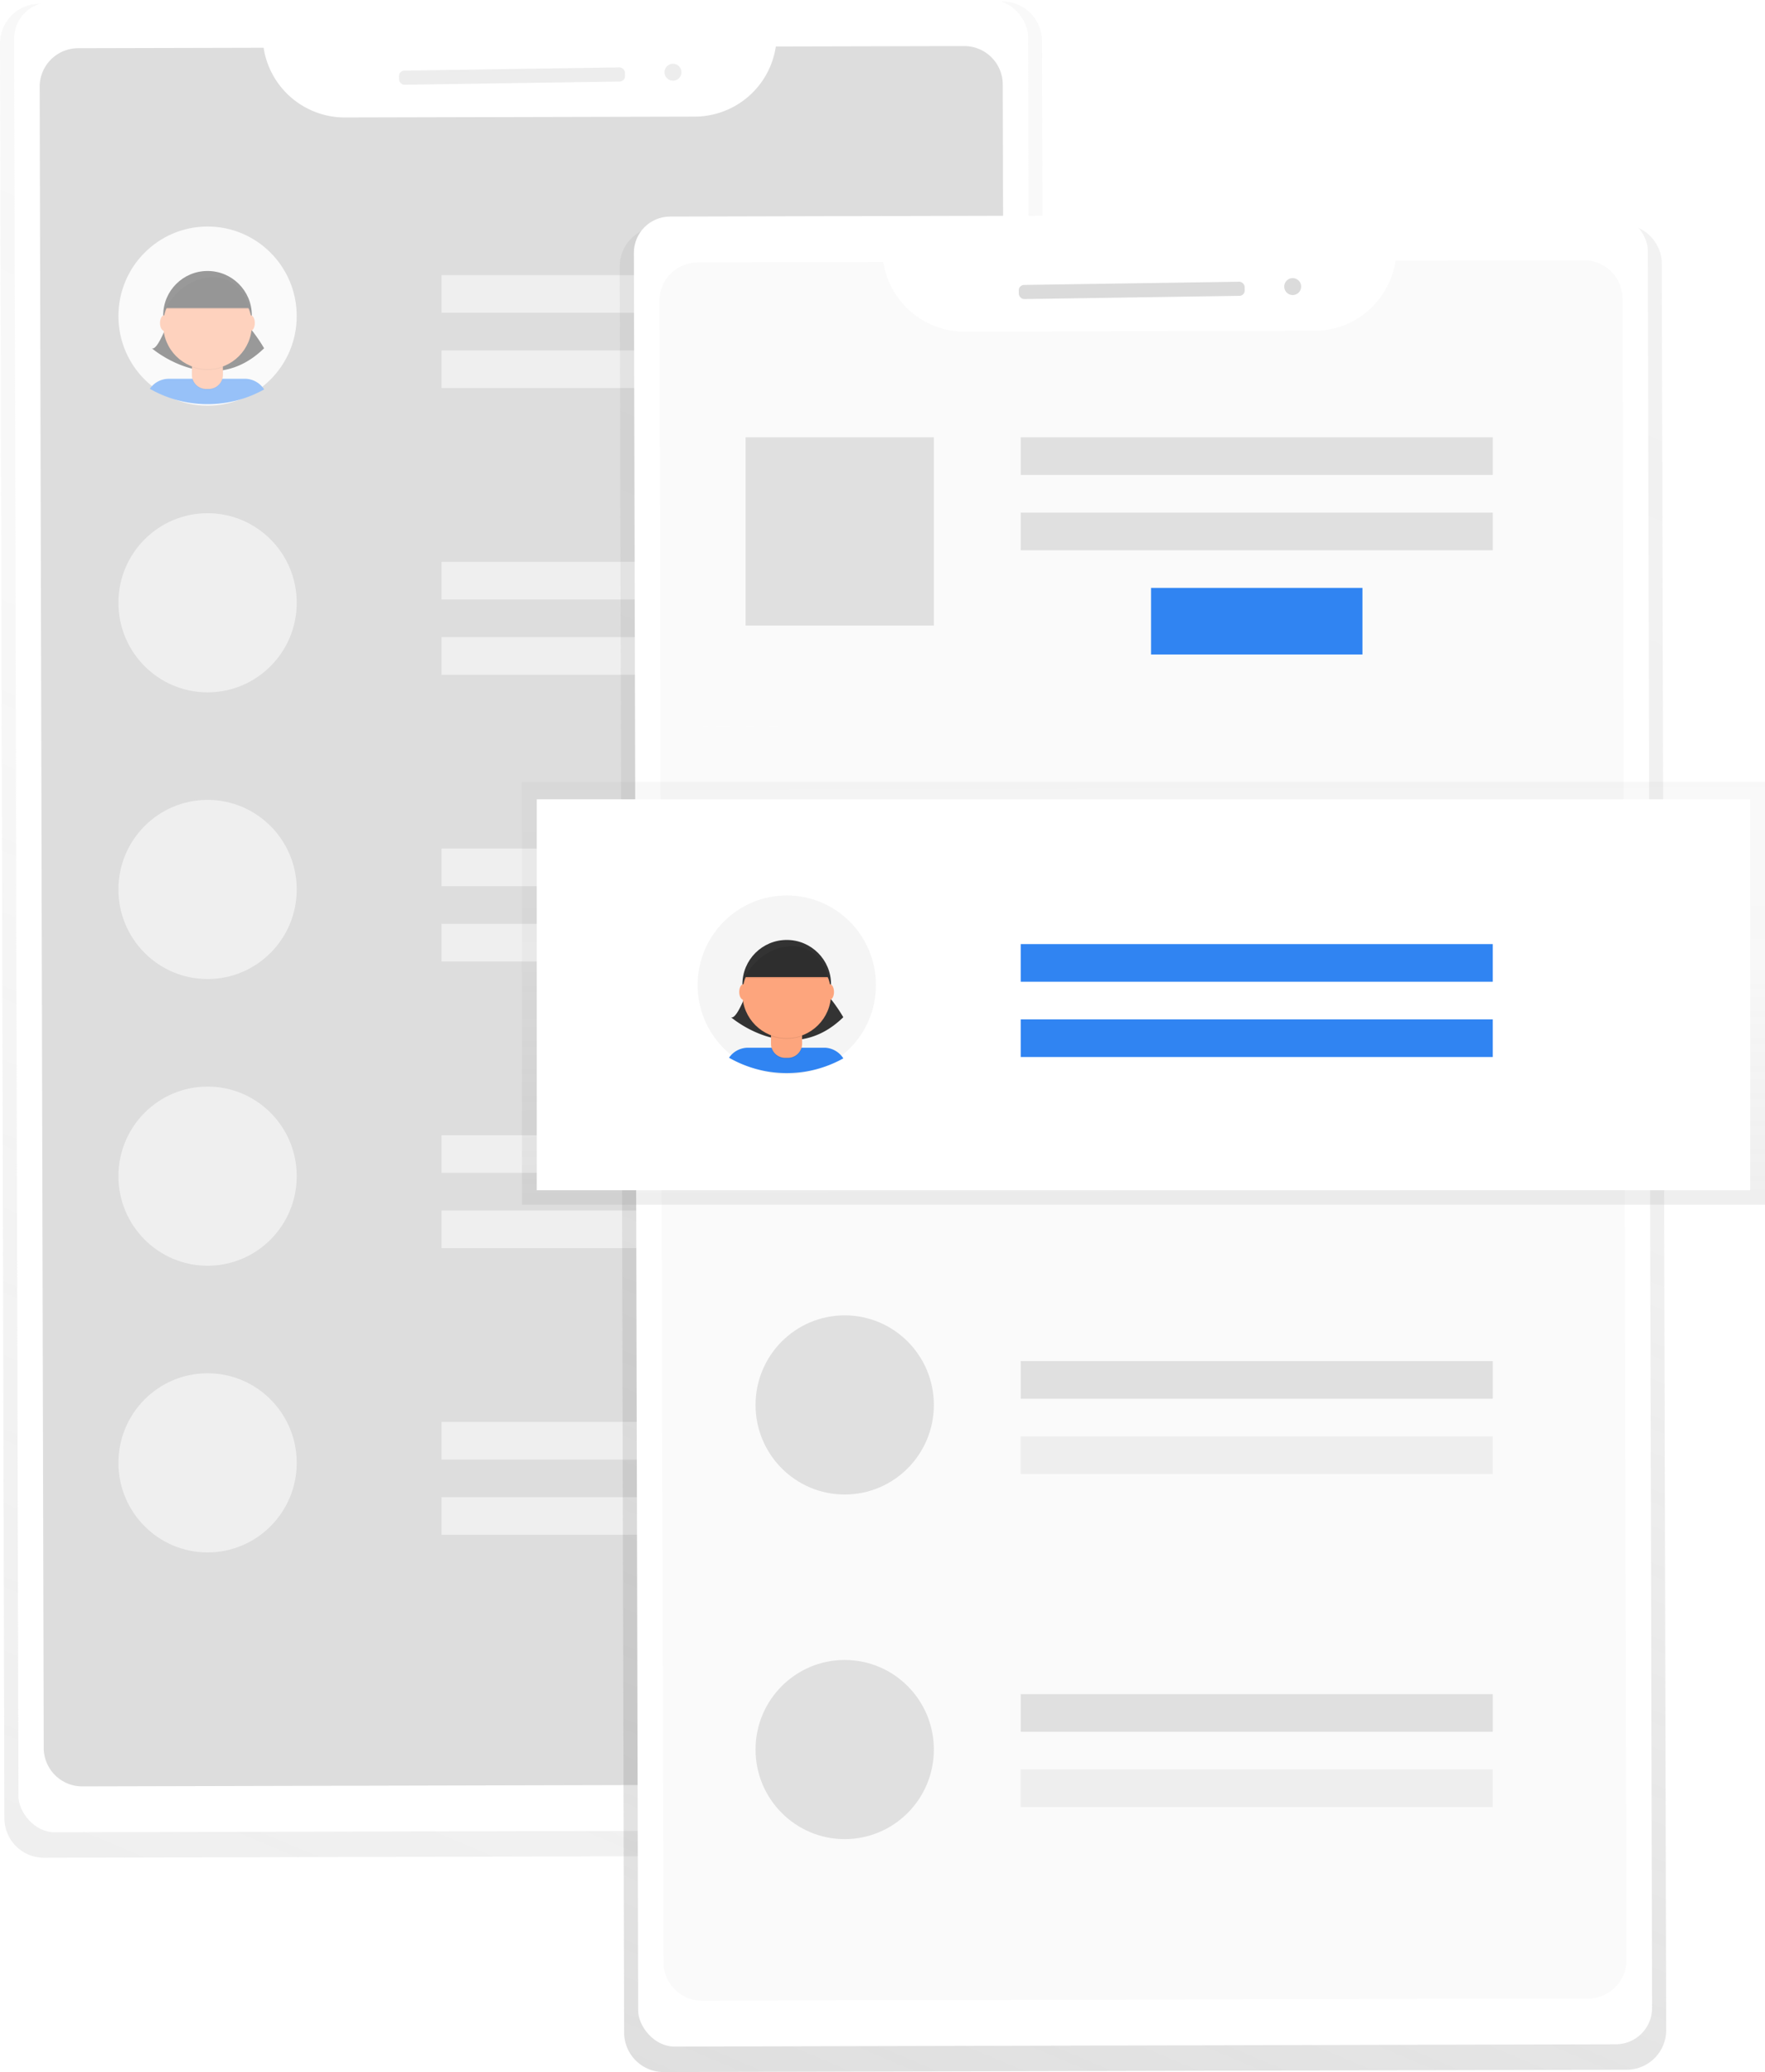 <svg data-name="Layer 1" xmlns="http://www.w3.org/2000/svg" xmlns:xlink="http://www.w3.org/1999/xlink" width="664" height="779.55">
  <defs>
    <linearGradient id="a" x1="324.23" y1="775.01" x2="630.7" y2="51.33" gradientTransform="rotate(-.14 -841.7 5577.13)" gradientUnits="userSpaceOnUse">
      <stop offset="0" stop-color="gray" stop-opacity=".25"/>
      <stop offset=".54" stop-color="gray" stop-opacity=".12"/>
      <stop offset="1" stop-color="gray" stop-opacity=".1"/>
    </linearGradient>
    <linearGradient id="b" x1="557.77" y1="856.45" x2="863.06" y2="135.54" xlink:href="#a"/>
    <linearGradient id="c" x1="430.18" y1="453.24" x2="430.18" y2="294.18" xlink:href="#a"/>
  </defs>
  <g opacity=".5">
    <path d="M645.11 60.78l-362.25.88A14.89 14.89 0 00268 76.57l1.65 667.73a14.89 14.89 0 0014.93 14.85l362.25-.88a14.89 14.89 0 0014.85-14.92L660 75.62a14.89 14.89 0 00-14.89-14.84z" transform="translate(-268 -60.22)" fill="url(#a)"/>
    <rect x="274.12" y="60.65" width="381.44" height="688.5" rx="13.64" ry="13.64" transform="rotate(-.14 -24317.39 110051.96)" fill="#fff"/>
    <path d="M377.62 190.78l-.38-159a14.49 14.49 0 00-14.52-14.45l-70.85.17a30.92 30.92 0 01-30.41 26.38l-131.75.32a30.92 30.92 0 01-30.54-26.23l-69.79.17a14.49 14.49 0 00-14.45 14.52L15.32 193l1.13 464.66A14.49 14.49 0 0031 672.08l333.34-.81a14.49 14.49 0 0014.41-14.49z" fill="#bbb"/>
    <rect x="418.12" y="86.18" width="85" height="5.31" rx="2" ry="2" transform="rotate(-.86 -3684.91 17913.26)" fill="#dbdbdb"/>
    <circle cx="521.17" cy="87.39" r="3.19" transform="rotate(-.86 -3624.27 17911.72)" fill="#dbdbdb"/>
    <path fill="#e0e0e0" d="M166.1 103.52h177.59v14.16H166.1zM166.1 131.84h177.59V146H166.1z"/>
    <ellipse cx="78.09" cy="118.92" rx="33.54" ry="33.7" fill="#f5f5f5"/>
    <path d="M92.54 142.51H63.45a8.67 8.67 0 00-7.08 3.76 43.63 43.63 0 0043 .24 8.66 8.66 0 00-6.83-4z" fill="#3084f2"/>
    <path d="M63.69 119.78s-4.26 12.4-6.59 11.24c0 0 22.44 19.38 42.25 0a59.07 59.07 0 00-8.53-11.24z" fill="#333"/>
    <circle cx="78.07" cy="118.62" r="16.67" fill="#333"/>
    <path d="M72.21 136.73h11.63v4.52a5.34 5.34 0 01-5.34 5.34h-1a5.34 5.34 0 01-5.34-5.34v-4.52h.05z" opacity=".1"/>
    <path d="M73.44 136.45h9.18a1.23 1.23 0 011.23 1.23V141a5.34 5.34 0 01-5.34 5.34h-1a5.34 5.34 0 01-5.3-5.34v-3.29a1.23 1.23 0 011.23-1.26z" fill="#fda57d"/>
    <path d="M72.24 138.13a16.73 16.73 0 0011.63 0v-1.35H72.24z" opacity=".1"/>
    <circle cx="78.07" cy="122.24" r="16.67" fill="#fda57d"/>
    <path d="M62.14 115.91h31.78s-2.71-12.83-14.73-12-17.05 12-17.05 12z" fill="#333"/>
    <ellipse cx="61.75" cy="121.53" rx="1.55" ry="2.91" fill="#fda57d"/>
    <ellipse cx="94.31" cy="121.53" rx="1.55" ry="2.91" fill="#fda57d"/>
    <path d="M62.14 116.35h31.78s-2.71-12.83-14.73-12-17.05 12-17.05 12z" opacity=".1"/>
    <path fill="#e0e0e0" d="M166.1 211.38h177.59v14.16H166.1zM166.1 239.7h177.59v14.16H166.1z"/>
    <ellipse cx="78.09" cy="226.78" rx="33.54" ry="33.7" fill="#e0e0e0"/>
    <path fill="#e0e0e0" d="M166.1 319.24h177.59v14.16H166.1zM166.1 347.56h177.59v14.16H166.1z"/>
    <ellipse cx="78.09" cy="334.64" rx="33.54" ry="33.7" fill="#e0e0e0"/>
    <path fill="#e0e0e0" d="M166.1 427.1h177.59v14.16H166.1zM166.1 455.42h177.59v14.16H166.1z"/>
    <ellipse cx="78.09" cy="442.5" rx="33.54" ry="33.7" fill="#e0e0e0"/>
    <path fill="#e0e0e0" d="M166.1 534.96h177.59v14.16H166.1zM166.1 563.28h177.59v14.16H166.1z"/>
    <ellipse cx="78.09" cy="550.36" rx="33.54" ry="33.7" fill="#e0e0e0"/>
  </g>
  <path d="M878.26 144.67l-362.26.88a14.89 14.89 0 00-14.85 14.92l1.65 664.46a14.89 14.89 0 0014.93 14.85L880 838.9a14.89 14.89 0 0014.83-14.9l-1.65-664.46a14.89 14.89 0 00-14.92-14.87z" transform="translate(-268 -60.22)" fill="url(#b)"/>
  <rect x="507.27" y="141.27" width="381.44" height="688.5" rx="13.64" ry="13.64" transform="rotate(-.14 -24084.21 110134.1)" fill="#fff"/>
  <path data-name="&lt;Path&gt;" d="M610.77 272.49l-.38-160.13a14.49 14.49 0 00-14.52-14.45l-70.87.17a30.92 30.92 0 01-30.41 26.38l-131.74.32a30.92 30.92 0 01-30.54-26.23l-69.79.17a14.49 14.49 0 00-14.45 14.52l.39 160.34" fill="#fafafa"/>
  <path data-name="&lt;Path&gt;" d="M248.46 273.59l1.13 464.66a14.49 14.49 0 0014.52 14.45l333.34-.81a14.49 14.49 0 0014.45-14.52l-1.14-466" fill="#fafafa"/>
  <path fill="#e0e0e0" d="M280.5 164.53h70.82v70.82H280.5z"/>
  <path fill="url(#c)" d="M196.37 294.18H664v159.07H196.37z" opacity=".5"/>
  <path fill="#fff" d="M201.94 300.72h456.5V447.8h-456.5z"/>
  <path fill="#3084f2" d="M384 355.19h177.59v14.16H384zM384 383.52h177.59v14.16H384z"/>
  <path fill="#e0e0e0" d="M384 512.08h177.59v14.16H384z"/>
  <path fill="#eee" d="M384 540.4h177.59v14.16H384z"/>
  <path fill="#3084f2" d="M433.03 221.18h79.53v25.06h-79.53z"/>
  <ellipse cx="295.99" cy="370.59" rx="33.54" ry="33.7" fill="#f5f5f5"/>
  <path d="M310.44 394.18h-29.1a8.67 8.67 0 00-7.08 3.76 43.63 43.63 0 0043 .24 8.66 8.66 0 00-6.82-4z" fill="#3084f2"/>
  <path d="M281.59 371.46s-4.26 12.4-6.59 11.24c0 0 22.44 19.38 42.25 0a59.07 59.07 0 00-8.53-11.24z" fill="#333"/>
  <circle cx="295.97" cy="370.3" r="16.67" fill="#333"/>
  <path d="M290.11 388.41h11.63v4.52a5.34 5.34 0 01-5.34 5.34h-1a5.34 5.34 0 01-5.34-5.34v-4.52h.05z" opacity=".1"/>
  <path d="M291.34 388.13h9.18a1.23 1.23 0 011.23 1.23v3.29a5.34 5.34 0 01-5.35 5.35h-1a5.34 5.34 0 01-5.34-5.34v-3.29a1.23 1.23 0 011.23-1.23z" fill="#fda57d"/>
  <path d="M290.13 389.78a16.73 16.73 0 0011.63 0v-1.43h-11.63z" opacity=".1"/>
  <circle cx="295.97" cy="373.91" r="16.67" fill="#fda57d"/>
  <path d="M280 367.59h31.78s-2.71-12.83-14.73-12-17.05 12-17.05 12z" fill="#333"/>
  <ellipse cx="279.65" cy="373.2" rx="1.55" ry="2.91" fill="#fda57d"/>
  <ellipse cx="312.2" cy="373.2" rx="1.55" ry="2.91" fill="#fda57d"/>
  <path d="M280 368.02h31.78s-2.71-12.83-14.73-12-17.05 12-17.05 12z" opacity=".1"/>
  <ellipse cx="317.78" cy="528.57" rx="33.54" ry="33.7" fill="#e0e0e0"/>
  <ellipse cx="317.78" cy="658.22" rx="33.54" ry="33.7" fill="#e0e0e0"/>
  <path fill="#e0e0e0" d="M384 637.37h177.59v14.16H384z"/>
  <path fill="#eee" d="M384 665.69h177.59v14.16H384z"/>
  <path fill="#e0e0e0" d="M384 164.53h177.59v14.16H384zM384 192.86h177.59v14.16H384z"/>
  <rect x="651.27" y="166.8" width="85" height="5.31" rx="2" ry="2" transform="rotate(-.86 -3451 17994.3)" fill="#dbdbdb"/>
  <circle cx="754.32" cy="168.02" r="3.19" transform="rotate(-.86 -3390.36 17992.76)" fill="#dbdbdb"/>
</svg>
